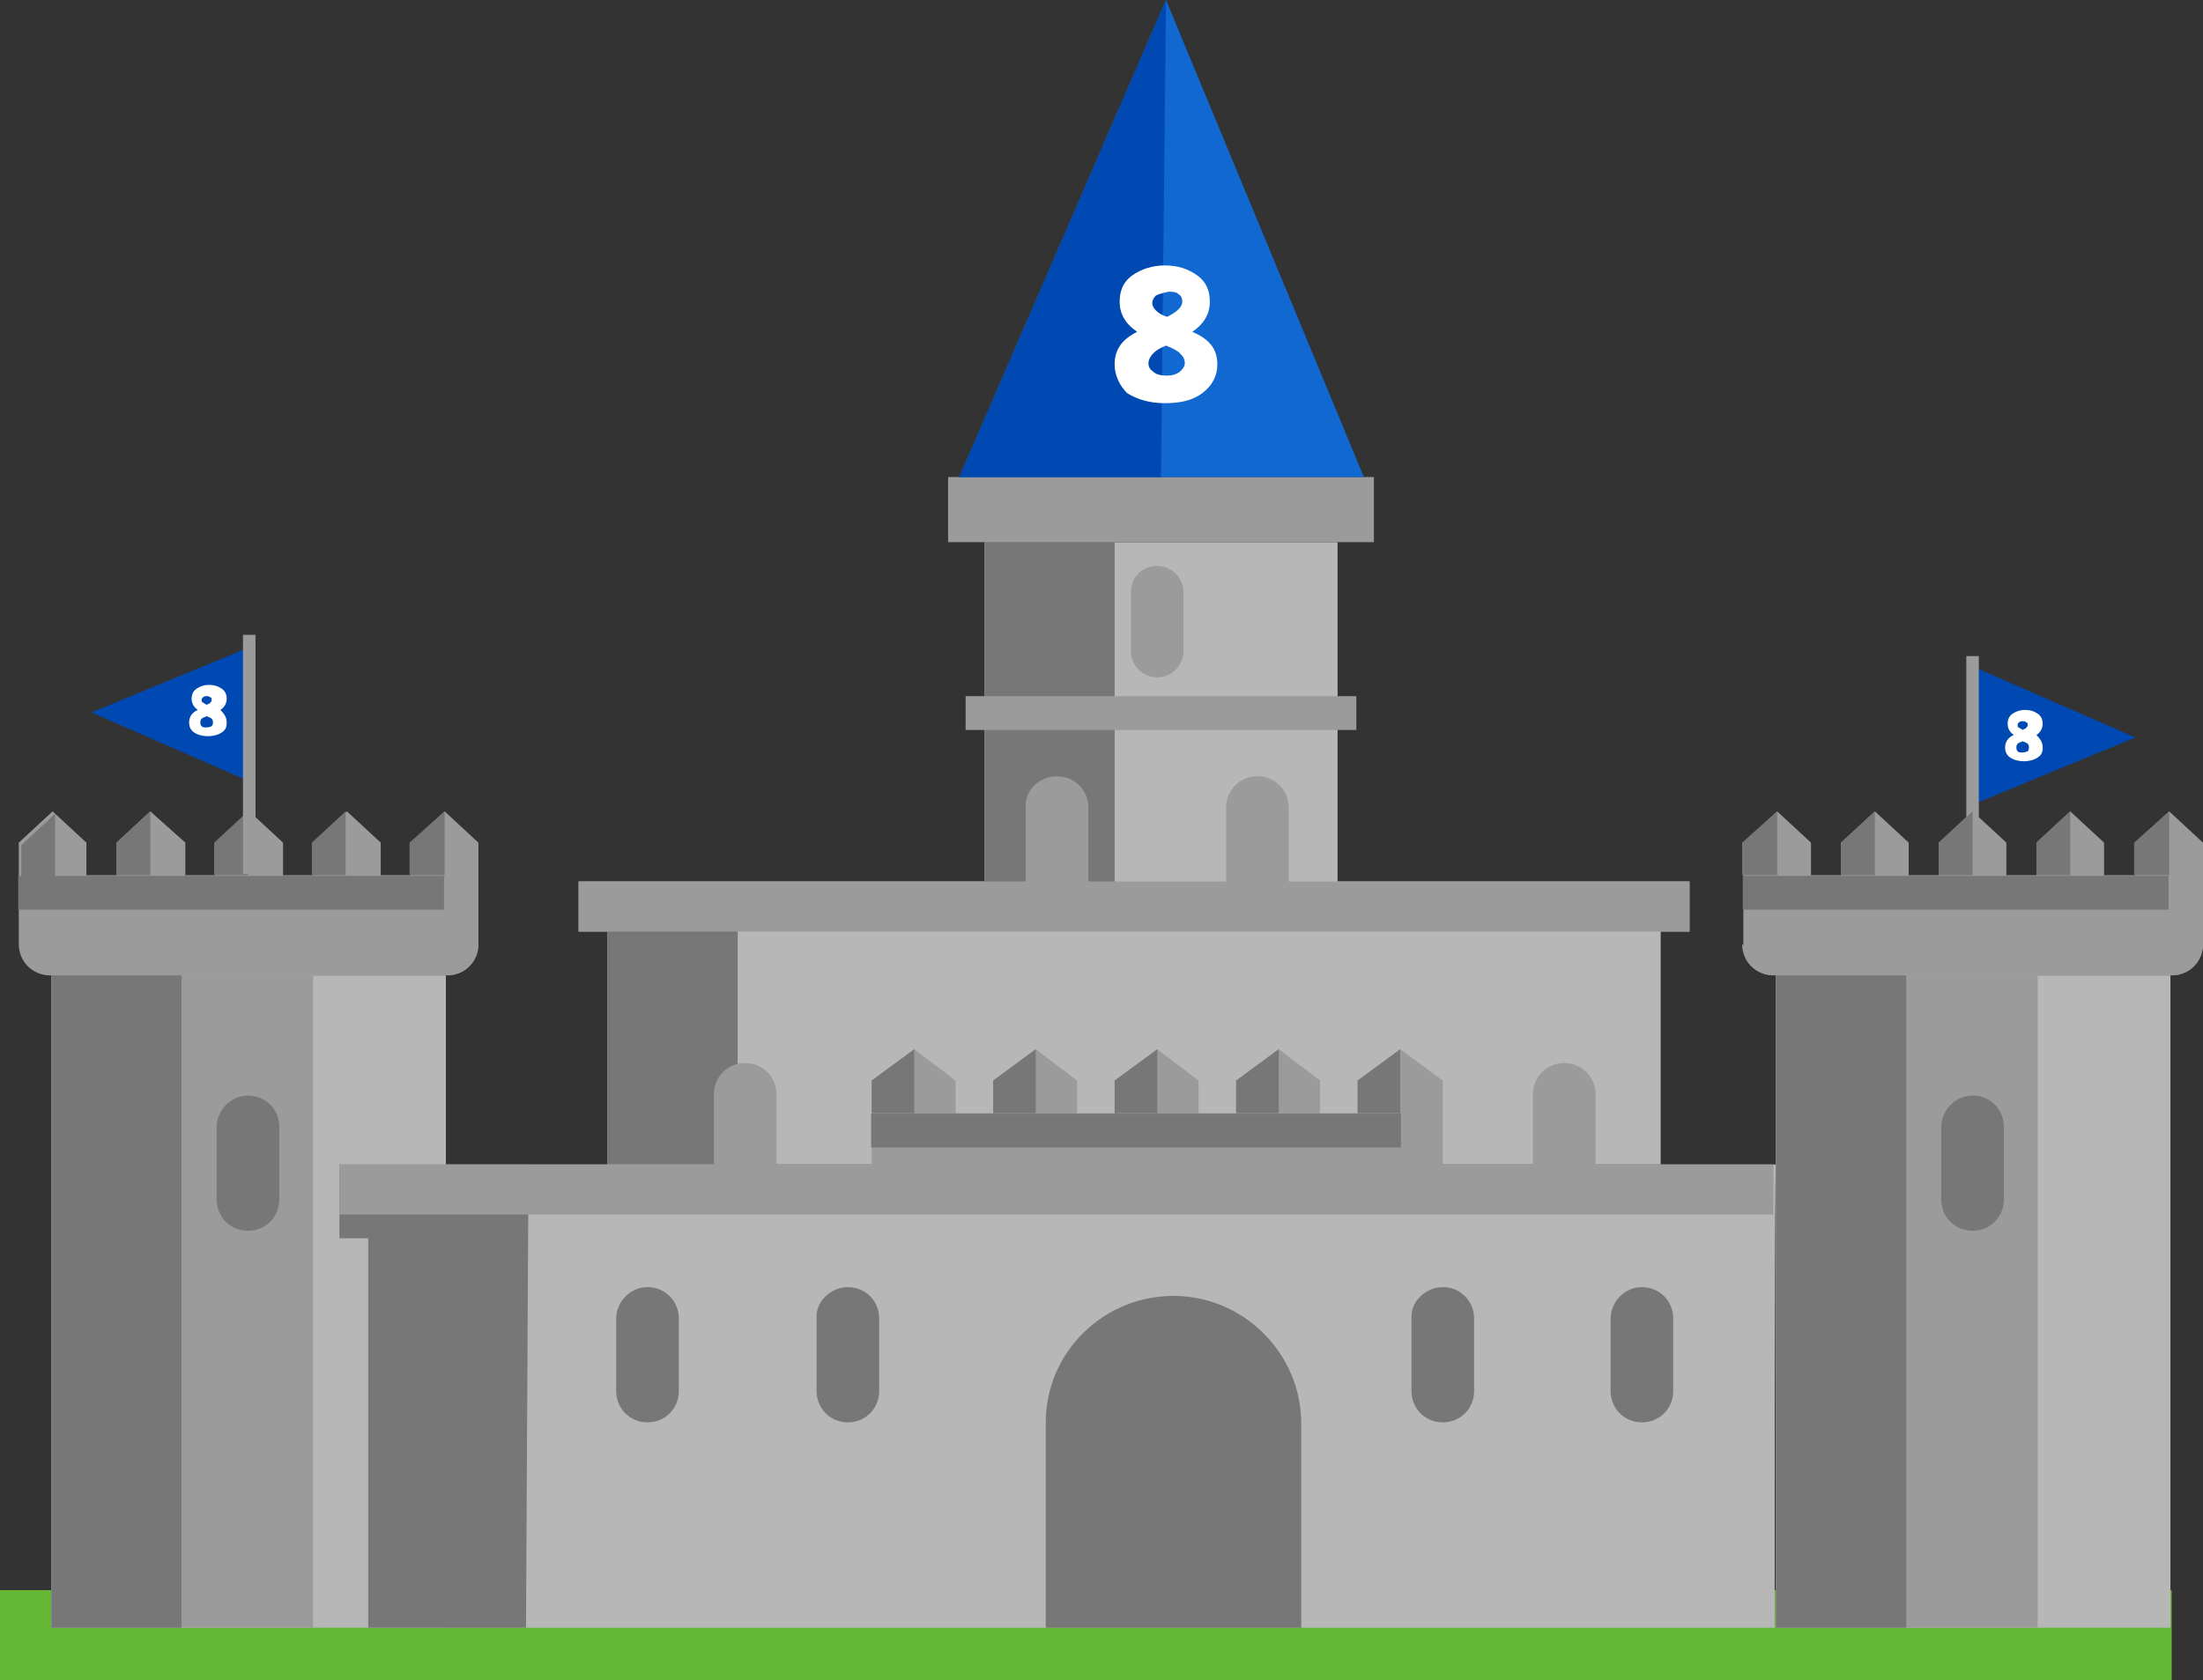 <?xml version="1.0" encoding="utf-8"?>
<!-- Generator: Adobe Illustrator 22.0.1, SVG Export Plug-In . SVG Version: 6.00 Build 0)  -->
<svg version="1.1" id="Layer_1" xmlns="http://www.w3.org/2000/svg" xmlns:xlink="http://www.w3.org/1999/xlink" x="0px" y="0px"
	 viewBox="0 0 175.9 134.2" style="enable-background:new 0 0 175.9 134.2;" xml:space="preserve">
<rect x="0" y="0" width="175.9" height="134.2" fill="#333333" stroke="none"/>
<style type="text/css">
	.st0{fill:#64B734;}
	.st1{fill:#0049B2;}
	.st2{fill:none;stroke:#9B9B9B;stroke-miterlimit:10;}
	.st3{fill:#B7B7B7;}
	.st4{fill:#9B9B9B;}
	.st5{fill:#777777;}
	.st6{fill:#1168D1;}
	.st7{fill:#FFFFFF;}
	.st8{fill:#E5C570;}
</style>
<rect y="127" class="st0" width="173.4" height="7.2"/>
<g>
	<polygon class="st1" points="170.5,58.9 157.9,64.1 157.9,53.4 	"/>
	<line class="st2" x1="157.5" y1="52.4" x2="157.5" y2="71.5"/>
	<polygon class="st3" points="134.9,70.4 132.6,70.4 48.5,70.4 46.2,70.4 46.2,74.4 48.5,74.4 48.5,93 132.6,93 132.6,74.4 
		134.9,74.4 	"/>
	<path class="st4" d="M35.5,64.8l-2.7,2.5v2.6h-2.4v-2.6l-2.7-2.5l-2.7,2.5v2.6h-2.4v-2.6l-2.7-2.5l-2.7,2.5v2.6h-2.4v-2.6L12,64.8
		l-2.7,2.5v2.6H6.9v-2.6l-2.7-2.5l-2.7,2.5v2.6v5.5c0,1.4,1.1,2.5,2.5,2.5h31.7c1.4,0,2.5-1.1,2.5-2.5v-5.5h0v-2.6L35.5,64.8z"/>
	<rect x="4.1" y="77.9" class="st3" width="31.5" height="52.1"/>
	<rect x="4.1" y="77.9" class="st4" width="20.9" height="52.1"/>
	<polygon class="st5" points="9.3,69.9 9.3,67.3 12,64.8 12,69.9 	"/>
	<polygon class="st5" points="17.1,69.9 17.1,67.3 19.8,64.8 19.8,69.9 	"/>
	<polygon class="st5" points="24.9,69.9 24.9,67.3 27.6,64.8 27.6,69.9 	"/>
	<polygon class="st5" points="32.7,69.9 32.7,67.3 35.5,64.8 35.5,69.9 	"/>
	<polyline class="st4" points="38.2,75.4 38.2,69.9 38.2,69.9 	"/>
	<path class="st4" d="M35.7,77.9c1.4,0,2.5-1.1,2.5-2.5"/>
	<line class="st4" x1="3.9" y1="77.9" x2="35.7" y2="77.9"/>
	<rect x="4.1" y="77.9" class="st5" width="10.4" height="52.1"/>
	<rect x="48.5" y="74.3" class="st5" width="10.4" height="18.9"/>
	
		<rect x="17.1" y="54.3" transform="matrix(6.123234e-17 -1 1 6.123234e-17 -52.846 89.753)" class="st5" width="2.7" height="34"/>
	<path class="st5" d="M19.8,87.5L19.8,87.5c1.4,0,2.5,1.1,2.5,2.5v5.8c0,1.4-1.1,2.5-2.5,2.5h0c-1.4,0-2.5-1.1-2.5-2.5v-5.8
		C17.3,88.7,18.4,87.5,19.8,87.5z"/>
	<path class="st4" d="M173.2,64.8l-2.7,2.5v2.6H168v-2.6l-2.7-2.5l-2.7,2.5v2.6h-2.4v-2.6l-2.7-2.5l-2.7,2.5v2.6h-2.4v-2.6l-2.7-2.5
		l-2.7,2.5v2.6h-2.4v-2.6l-2.7-2.5l-2.7,2.5v2.6v5.5c0,1.4,1.1,2.5,2.5,2.5h31.7c1.4,0,2.5-1.1,2.5-2.5v-5.5h0v-2.6L173.2,64.8z"/>
	<rect x="141.8" y="77.9" class="st3" width="31.5" height="52.1"/>
	<path class="st3" d="M141.8,93L141.8,93H27.1v5.9h2.3V130h112.3C141.7,130,141.7,92.9,141.8,93z"/>
	<rect x="78.6" y="43.3" class="st3" width="28.2" height="44"/>
	<rect x="75.7" y="38.1" class="st4" width="34" height="5.2"/>
	<polygon class="st6" points="93.1,0 108.9,38.1 76.6,38.1 	"/>
	<polyline class="st1" points="92.7,38.1 76.6,38.1 93.1,0 92.7,38.1 	"/>
	<polygon class="st1" points="7.3,56.9 19.9,51.7 19.9,62.4 	"/>
	<rect x="141.8" y="77.9" class="st4" width="20.9" height="52.1"/>
	<polygon class="st5" points="139.1,69.9 139.1,67.3 141.9,64.8 141.9,69.9 	"/>
	<g>
		<path class="st4" d="M111.8,83.8l-3.4,2.5v2.6h-3v-2.6l-3.3-2.5l-3.4,2.5v2.6h-3v-2.6l-3.3-2.5L89,86.3v2.6h-3v-2.6l-3.3-2.5
			l-3.4,2.5v2.6h-3v-2.6L73,83.8l-3.4,2.5v2.6v5.5c0,1.4,1.4,2.5,3.1,2.5h39.4c1.7,0,3.1-1.1,3.1-2.5v-5.5h0v-2.6L111.8,83.8z"/>
		<polygon class="st5" points="79.3,88.9 79.3,86.3 82.7,83.8 82.7,88.9 		"/>
		<polygon class="st5" points="89,88.9 89,86.3 92.4,83.8 92.4,88.9 		"/>
		<polygon class="st5" points="98.7,88.9 98.7,86.3 102.1,83.8 102.1,88.9 		"/>
		<polygon class="st5" points="108.4,88.9 108.4,86.3 111.8,83.8 111.8,88.9 		"/>
		<polyline class="st4" points="115.2,94.3 115.2,88.9 115.2,88.9 		"/>
		
			<rect x="89.3" y="69.1" transform="matrix(6.123234e-17 -1 1 6.123234e-17 0.457 180.943)" class="st5" width="2.7" height="42.3"/>
		<polygon class="st5" points="69.6,88.9 69.6,86.3 73,83.8 73,88.9 		"/>
	</g>
	<polygon class="st5" points="147,69.9 147,67.3 149.7,64.8 149.7,69.9 	"/>
	<polygon class="st5" points="154.8,69.9 154.8,67.3 157.5,64.8 157.5,69.9 	"/>
	<polygon class="st5" points="162.6,69.9 162.6,67.3 165.3,64.8 165.3,69.9 	"/>
	<polygon class="st5" points="170.4,69.9 170.4,67.3 173.2,64.8 173.2,69.9 	"/>
	<polyline class="st4" points="175.9,75.4 175.9,69.9 175.9,69.9 	"/>
	<path class="st4" d="M173.4,77.9c1.4,0,2.5-1.1,2.5-2.5"/>
	<line class="st4" x1="141.6" y1="77.9" x2="173.4" y2="77.9"/>
	<path class="st4" d="M139.1,75.4c0,1.4,1.1,2.5,2.5,2.5"/>
	<rect x="141.8" y="77.9" class="st5" width="10.4" height="52.1"/>
	
		<rect x="154.8" y="54.3" transform="matrix(6.123234e-17 -1 1 6.123234e-17 84.854 227.454)" class="st5" width="2.7" height="34"/>
	<path class="st5" d="M157.5,87.5L157.5,87.5c1.4,0,2.5,1.1,2.5,2.5v5.8c0,1.4-1.1,2.5-2.5,2.5l0,0c-1.4,0-2.5-1.1-2.5-2.5v-5.8
		C155,88.7,156.1,87.5,157.5,87.5z"/>
	<path class="st4" d="M92.4,45.2L92.4,45.2c1.1,0,2.1,0.9,2.1,2.1V52c0,1.1-0.9,2.1-2.1,2.1l0,0c-1.1,0-2.1-0.9-2.1-2.1v-4.7
		C90.3,46.1,91.2,45.2,92.4,45.2z"/>
	<path class="st4" d="M124.9,84.9L124.9,84.9c1.4,0,2.5,1.1,2.5,2.5v5.8c0,1.4-1.1,2.5-2.5,2.5l0,0c-1.4,0-2.5-1.1-2.5-2.5v-5.8
		C122.4,86,123.5,84.9,124.9,84.9z"/>
	<path class="st4" d="M59.5,84.9L59.5,84.9c1.4,0,2.5,1.1,2.5,2.5v5.8c0,1.4-1.1,2.5-2.5,2.5h0c-1.4,0-2.5-1.1-2.5-2.5v-5.8
		C57,86,58.1,84.9,59.5,84.9z"/>
	<path class="st4" d="M100.4,62L100.4,62c1.4,0,2.5,1.1,2.5,2.5v5.8c0,1.4-1.1,2.5-2.5,2.5l0,0c-1.4,0-2.5-1.1-2.5-2.5v-5.8
		C97.9,63.1,99,62,100.4,62z"/>
	<polygon class="st5" points="42.2,93 27.1,93 27.1,98.9 29.4,98.9 29.4,130 42,130 	"/>
	<polygon class="st4" points="141.6,93 138.7,93 30.1,93 27.1,93 27.1,97 30.1,97 138.7,97 141.6,97 	"/>
	<path class="st5" d="M131.1,102.8L131.1,102.8c1.4,0,2.5,1.1,2.5,2.5v5.8c0,1.4-1.1,2.5-2.5,2.5h0c-1.4,0-2.5-1.1-2.5-2.5v-5.8
		C128.6,104,129.7,102.8,131.1,102.8z"/>
	<path class="st5" d="M115.2,102.8L115.2,102.8c1.4,0,2.5,1.1,2.5,2.5v5.8c0,1.4-1.1,2.5-2.5,2.5h0c-1.4,0-2.5-1.1-2.5-2.5v-5.8
		C112.6,104,113.8,102.8,115.2,102.8z"/>
	<path class="st5" d="M67.7,102.8L67.7,102.8c1.4,0,2.5,1.1,2.5,2.5v5.8c0,1.4-1.1,2.5-2.5,2.5h0c-1.4,0-2.5-1.1-2.5-2.5v-5.8
		C65.1,104,66.3,102.8,67.7,102.8z"/>
	<path class="st5" d="M93.7,103.5L93.7,103.5c5.6,0,10.2,4.6,10.2,10.2V130H83.5v-16.4C83.5,108,88.1,103.5,93.7,103.5z"/>
	<path class="st5" d="M51.7,102.8L51.7,102.8c1.4,0,2.5,1.1,2.5,2.5v5.8c0,1.4-1.1,2.5-2.5,2.5h0c-1.4,0-2.5-1.1-2.5-2.5v-5.8
		C49.2,104,50.3,102.8,51.7,102.8z"/>
	<path class="st7" d="M18.1,57.7c0,0.4-0.1,0.6-0.4,0.8c-0.3,0.2-0.7,0.3-1.1,0.3c-0.4,0-0.8-0.1-1.1-0.3c-0.3-0.2-0.4-0.5-0.4-0.8
		c0-0.4,0.2-0.8,0.7-1c-0.3-0.2-0.5-0.5-0.5-0.9c0-0.3,0.1-0.6,0.4-0.8c0.3-0.2,0.6-0.3,1-0.3c0.4,0,0.7,0.1,1,0.3
		c0.3,0.2,0.4,0.5,0.4,0.8c0,0.4-0.2,0.7-0.5,0.9C17.9,57,18.1,57.3,18.1,57.7z M16.9,58c0.1-0.1,0.1-0.2,0.1-0.3s0-0.2-0.1-0.3
		s-0.2-0.1-0.4-0.2c-0.2,0.1-0.3,0.1-0.4,0.2c-0.1,0.1-0.1,0.2-0.1,0.3s0,0.2,0.1,0.3c0.1,0.1,0.2,0.1,0.4,0.1
		C16.7,58.1,16.9,58,16.9,58z M16.2,55.7c-0.1,0.1-0.1,0.1-0.1,0.2c0,0.1,0,0.2,0.1,0.2c0.1,0.1,0.2,0.1,0.3,0.2
		c0.1-0.1,0.3-0.1,0.3-0.2c0.1-0.1,0.1-0.1,0.1-0.2c0-0.1,0-0.2-0.1-0.2c-0.1-0.1-0.2-0.1-0.3-0.1C16.4,55.6,16.3,55.6,16.2,55.7z"
		/>
	<path class="st7" d="M97.2,29.1c0,0.9-0.4,1.7-1.2,2.3c-0.8,0.6-1.8,0.8-3,0.8c-1.2,0-2.2-0.3-3-0.8C89.4,30.8,89,30,89,29.1
		c0-1.2,0.6-2,1.8-2.6c-0.9-0.6-1.4-1.4-1.4-2.4c0-0.9,0.3-1.6,1-2.1c0.7-0.5,1.6-0.8,2.6-0.8c1.1,0,1.9,0.3,2.6,0.8
		c0.7,0.5,1,1.2,1,2.1c0,1-0.5,1.8-1.4,2.4C96.6,27.1,97.2,27.9,97.2,29.1z M94.2,29.7c0.2-0.2,0.4-0.4,0.4-0.7s-0.1-0.5-0.4-0.8
		c-0.2-0.2-0.6-0.4-1.1-0.6c-0.5,0.2-0.8,0.4-1,0.6c-0.2,0.2-0.4,0.5-0.4,0.8s0.1,0.5,0.4,0.7c0.2,0.2,0.6,0.3,1.1,0.3
		C93.6,30,93.9,29.9,94.2,29.7z M92.3,23.6C92.1,23.8,92,24,92,24.2c0,0.2,0.1,0.4,0.3,0.6c0.2,0.2,0.5,0.4,0.9,0.5
		c0.4-0.2,0.7-0.4,0.9-0.6c0.2-0.2,0.3-0.4,0.3-0.6c0-0.3-0.1-0.5-0.3-0.6c-0.2-0.2-0.5-0.2-0.8-0.2C92.8,23.4,92.5,23.5,92.3,23.6z
		"/>
	<line class="st2" x1="19.9" y1="50.7" x2="19.9" y2="69.8"/>
	<path class="st7" d="M163.1,59.7c0,0.4-0.1,0.6-0.4,0.8c-0.3,0.2-0.7,0.3-1.1,0.3c-0.4,0-0.8-0.1-1.1-0.3c-0.3-0.2-0.4-0.5-0.4-0.8
		c0-0.4,0.2-0.8,0.7-1c-0.3-0.2-0.5-0.5-0.5-0.9c0-0.3,0.1-0.6,0.4-0.8c0.3-0.2,0.6-0.3,1-0.3c0.4,0,0.7,0.1,1,0.3
		c0.3,0.2,0.4,0.5,0.4,0.8c0,0.4-0.2,0.7-0.5,0.9C162.9,59,163.1,59.3,163.1,59.7z M161.9,60c0.1-0.1,0.1-0.2,0.1-0.3s0-0.2-0.1-0.3
		s-0.2-0.1-0.4-0.2c-0.2,0.1-0.3,0.1-0.4,0.2s-0.1,0.2-0.1,0.3s0,0.2,0.1,0.3s0.2,0.1,0.4,0.1C161.7,60.1,161.9,60,161.9,60z
		 M161.2,57.7c-0.1,0.1-0.1,0.1-0.1,0.2c0,0.1,0,0.2,0.1,0.2c0.1,0.1,0.2,0.1,0.3,0.2c0.1-0.1,0.3-0.1,0.3-0.2
		c0.1-0.1,0.1-0.1,0.1-0.2c0-0.1,0-0.2-0.1-0.2c-0.1-0.1-0.2-0.1-0.3-0.1C161.4,57.6,161.3,57.6,161.2,57.7z"/>
	<rect x="78.6" y="43.3" class="st5" width="10.4" height="27.3"/>
	<rect x="77.1" y="55.6" class="st4" width="31.2" height="2.7"/>
	<path class="st4" d="M84.4,62L84.4,62c1.4,0,2.5,1.1,2.5,2.5v5.8c0,1.4-1.1,2.5-2.5,2.5l0,0c-1.4,0-2.5-1.1-2.5-2.5v-5.8
		C81.8,63.1,83,62,84.4,62z"/>
	<polygon class="st4" points="134.9,70.4 132.6,70.4 48.5,70.4 46.2,70.4 46.2,74.4 48.5,74.4 132.6,74.4 134.9,74.4 	"/>
</g>
<path class="st8" d="M161.9,69.5"/>
<polygon class="st5" points="1.7,70.1 1.7,67.5 4.4,65 4.4,70.1 "/>
</svg>
